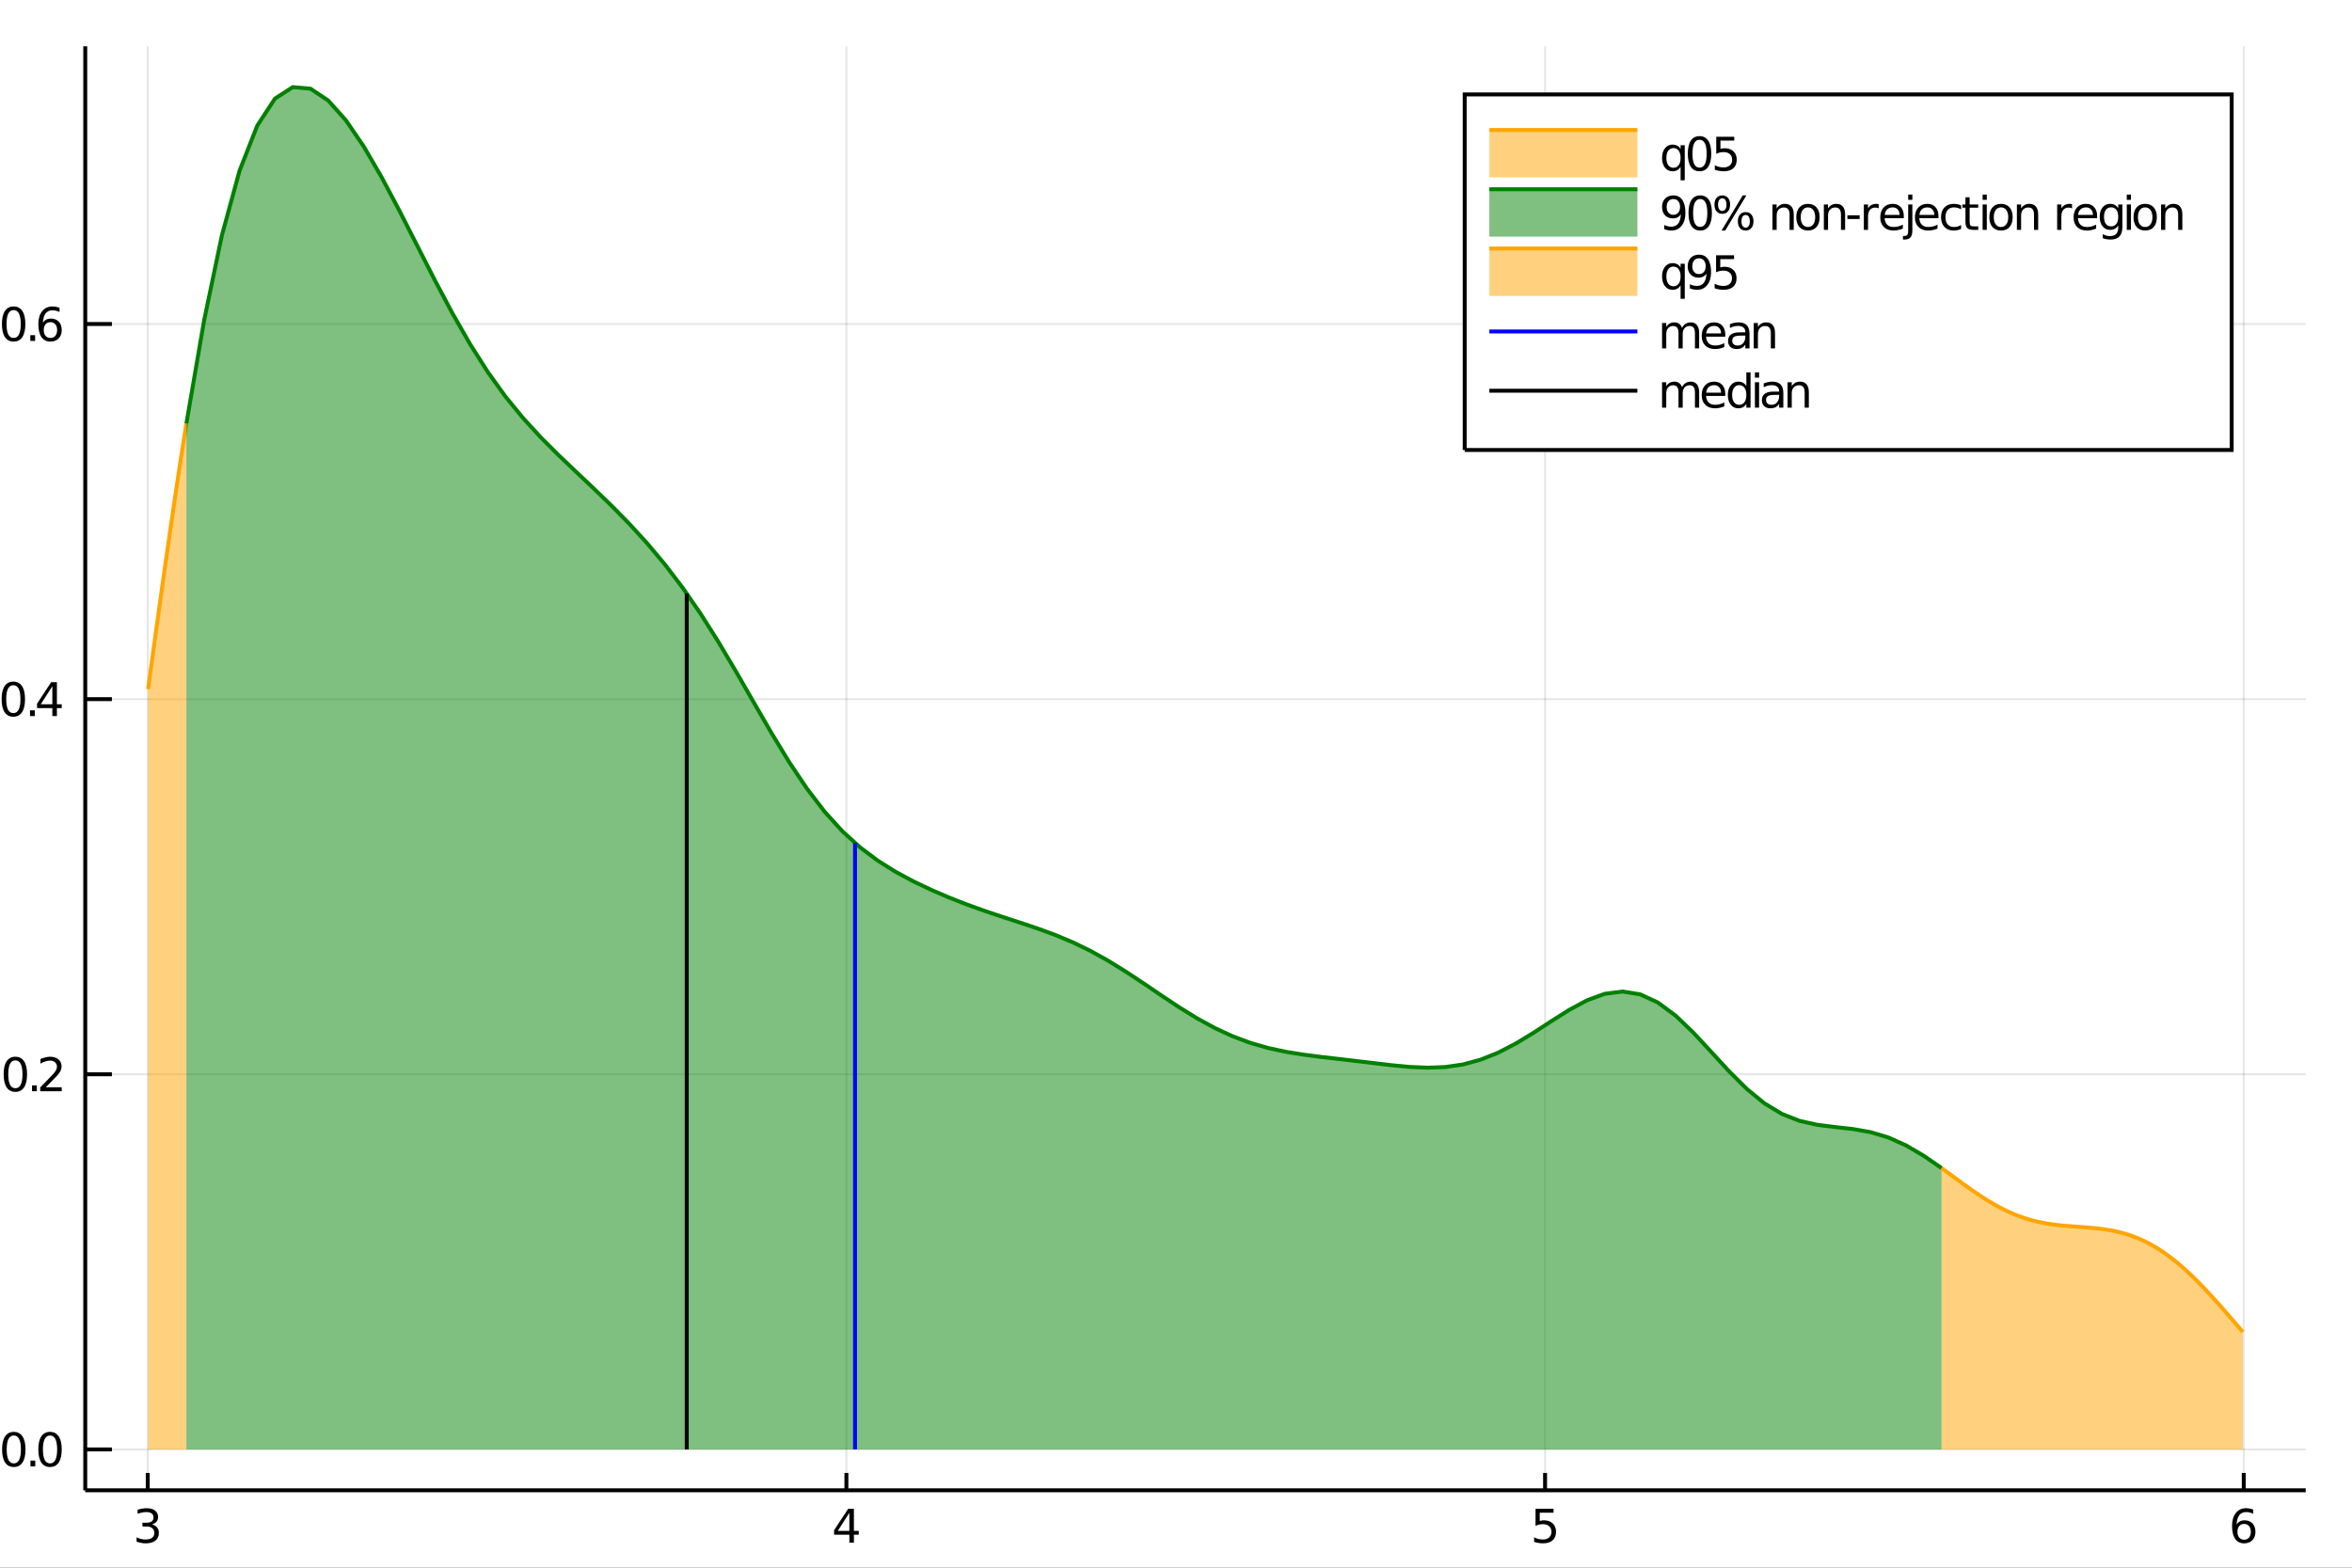 <?xml version="1.0" encoding="utf-8"?>
<svg xmlns="http://www.w3.org/2000/svg" xmlns:xlink="http://www.w3.org/1999/xlink" width="600" height="400" viewBox="0 0 2400 1600">
<rect x="0" y="0" width="2400" height="1600" fill="#333333" stroke="none"/>
<defs>
  <clipPath id="clip700">
    <rect x="0" y="0" width="2400" height="1600"/>
  </clipPath>
</defs>
<path clip-path="url(#clip700)" d="
M0 1600 L2400 1600 L2400 0 L0 0  Z
  " fill="#ffffff" fill-rule="evenodd" fill-opacity="1"/>
<defs>
  <clipPath id="clip701">
    <rect x="480" y="0" width="1681" height="1600"/>
  </clipPath>
</defs>
<path clip-path="url(#clip700)" d="
M86.992 1521.01 L2352.76 1521.01 L2352.76 47.244 L86.992 47.244  Z
  " fill="#ffffff" fill-rule="evenodd" fill-opacity="1"/>
<defs>
  <clipPath id="clip702">
    <rect x="86" y="47" width="2267" height="1475"/>
  </clipPath>
</defs>
<polyline clip-path="url(#clip702)" style="stroke:#000000; stroke-width:2; stroke-opacity:0.1; fill:none" points="
  150.744,1521.01 150.744,47.244 
  "/>
<polyline clip-path="url(#clip702)" style="stroke:#000000; stroke-width:2; stroke-opacity:0.1; fill:none" points="
  863.673,1521.01 863.673,47.244 
  "/>
<polyline clip-path="url(#clip702)" style="stroke:#000000; stroke-width:2; stroke-opacity:0.1; fill:none" points="
  1576.6,1521.01 1576.6,47.244 
  "/>
<polyline clip-path="url(#clip702)" style="stroke:#000000; stroke-width:2; stroke-opacity:0.1; fill:none" points="
  2289.53,1521.01 2289.53,47.244 
  "/>
<polyline clip-path="url(#clip702)" style="stroke:#000000; stroke-width:2; stroke-opacity:0.1; fill:none" points="
  86.992,1479.3 2352.76,1479.3 
  "/>
<polyline clip-path="url(#clip702)" style="stroke:#000000; stroke-width:2; stroke-opacity:0.1; fill:none" points="
  86.992,1096.42 2352.76,1096.42 
  "/>
<polyline clip-path="url(#clip702)" style="stroke:#000000; stroke-width:2; stroke-opacity:0.1; fill:none" points="
  86.992,713.551 2352.76,713.551 
  "/>
<polyline clip-path="url(#clip702)" style="stroke:#000000; stroke-width:2; stroke-opacity:0.1; fill:none" points="
  86.992,330.677 2352.76,330.677 
  "/>
<polyline clip-path="url(#clip700)" style="stroke:#000000; stroke-width:4; stroke-opacity:1; fill:none" points="
  86.992,1521.01 2352.76,1521.01 
  "/>
<polyline clip-path="url(#clip700)" style="stroke:#000000; stroke-width:4; stroke-opacity:1; fill:none" points="
  86.992,1521.01 86.992,47.244 
  "/>
<polyline clip-path="url(#clip700)" style="stroke:#000000; stroke-width:4; stroke-opacity:1; fill:none" points="
  150.744,1521.01 150.744,1503.32 
  "/>
<polyline clip-path="url(#clip700)" style="stroke:#000000; stroke-width:4; stroke-opacity:1; fill:none" points="
  863.673,1521.01 863.673,1503.32 
  "/>
<polyline clip-path="url(#clip700)" style="stroke:#000000; stroke-width:4; stroke-opacity:1; fill:none" points="
  1576.6,1521.01 1576.6,1503.32 
  "/>
<polyline clip-path="url(#clip700)" style="stroke:#000000; stroke-width:4; stroke-opacity:1; fill:none" points="
  2289.53,1521.01 2289.53,1503.32 
  "/>
<polyline clip-path="url(#clip700)" style="stroke:#000000; stroke-width:4; stroke-opacity:1; fill:none" points="
  86.992,1479.3 114.181,1479.3 
  "/>
<polyline clip-path="url(#clip700)" style="stroke:#000000; stroke-width:4; stroke-opacity:1; fill:none" points="
  86.992,1096.42 114.181,1096.42 
  "/>
<polyline clip-path="url(#clip700)" style="stroke:#000000; stroke-width:4; stroke-opacity:1; fill:none" points="
  86.992,713.551 114.181,713.551 
  "/>
<polyline clip-path="url(#clip700)" style="stroke:#000000; stroke-width:4; stroke-opacity:1; fill:none" points="
  86.992,330.677 114.181,330.677 
  "/>
<path clip-path="url(#clip700)" d="M 0 0 M154.992 1555.85 Q158.348 1556.56 160.223 1558.83 Q162.122 1561.1 162.122 1564.43 Q162.122 1569.55 158.603 1572.35 Q155.085 1575.15 148.603 1575.15 Q146.427 1575.15 144.112 1574.71 Q141.821 1574.29 139.367 1573.44 L139.367 1568.92 Q141.312 1570.06 143.626 1570.64 Q145.941 1571.22 148.464 1571.22 Q152.862 1571.22 155.154 1569.48 Q157.469 1567.74 157.469 1564.43 Q157.469 1561.38 155.316 1559.67 Q153.186 1557.93 149.367 1557.93 L145.339 1557.93 L145.339 1554.09 L149.552 1554.09 Q153.001 1554.09 154.83 1552.72 Q156.659 1551.33 156.659 1548.74 Q156.659 1546.08 154.761 1544.67 Q152.886 1543.23 149.367 1543.23 Q147.446 1543.23 145.247 1543.65 Q143.048 1544.06 140.409 1544.94 L140.409 1540.78 Q143.071 1540.04 145.386 1539.67 Q147.724 1539.29 149.784 1539.29 Q155.108 1539.29 158.21 1541.73 Q161.311 1544.13 161.311 1548.25 Q161.311 1551.12 159.668 1553.11 Q158.024 1555.08 154.992 1555.85 Z" fill="#000000" fill-rule="evenodd" fill-opacity="1" /><path clip-path="url(#clip700)" d="M 0 0 M866.682 1543.99 L854.877 1562.44 L866.682 1562.44 L866.682 1543.99 M865.456 1539.92 L871.335 1539.92 L871.335 1562.44 L876.266 1562.44 L876.266 1566.33 L871.335 1566.33 L871.335 1574.48 L866.682 1574.48 L866.682 1566.33 L851.081 1566.33 L851.081 1561.82 L865.456 1539.92 Z" fill="#000000" fill-rule="evenodd" fill-opacity="1" /><path clip-path="url(#clip700)" d="M 0 0 M1566.88 1539.92 L1585.24 1539.92 L1585.24 1543.86 L1571.16 1543.86 L1571.16 1552.33 Q1572.18 1551.98 1573.2 1551.82 Q1574.22 1551.63 1575.24 1551.63 Q1581.02 1551.63 1584.4 1554.8 Q1587.78 1557.98 1587.78 1563.39 Q1587.78 1568.97 1584.31 1572.07 Q1580.84 1575.15 1574.52 1575.15 Q1572.34 1575.15 1570.07 1574.78 Q1567.83 1574.41 1565.42 1573.67 L1565.42 1568.97 Q1567.5 1570.1 1569.73 1570.66 Q1571.95 1571.22 1574.43 1571.22 Q1578.43 1571.22 1580.77 1569.11 Q1583.11 1567 1583.11 1563.39 Q1583.11 1559.78 1580.77 1557.67 Q1578.43 1555.57 1574.43 1555.57 Q1572.55 1555.57 1570.68 1555.98 Q1568.82 1556.4 1566.88 1557.28 L1566.88 1539.92 Z" fill="#000000" fill-rule="evenodd" fill-opacity="1" /><path clip-path="url(#clip700)" d="M 0 0 M2289.94 1555.34 Q2286.79 1555.34 2284.94 1557.49 Q2283.11 1559.64 2283.11 1563.39 Q2283.11 1567.12 2284.94 1569.29 Q2286.79 1571.45 2289.94 1571.45 Q2293.08 1571.45 2294.91 1569.29 Q2296.76 1567.12 2296.76 1563.39 Q2296.76 1559.64 2294.91 1557.49 Q2293.08 1555.34 2289.94 1555.34 M2299.22 1540.68 L2299.22 1544.94 Q2297.46 1544.11 2295.65 1543.67 Q2293.87 1543.23 2292.11 1543.23 Q2287.48 1543.23 2285.03 1546.36 Q2282.6 1549.48 2282.25 1555.8 Q2283.62 1553.79 2285.68 1552.72 Q2287.74 1551.63 2290.21 1551.63 Q2295.42 1551.63 2298.43 1554.8 Q2301.46 1557.95 2301.46 1563.39 Q2301.46 1568.72 2298.32 1571.93 Q2295.17 1575.15 2289.94 1575.15 Q2283.94 1575.15 2280.77 1570.57 Q2277.6 1565.96 2277.6 1557.23 Q2277.6 1549.04 2281.49 1544.18 Q2285.38 1539.29 2291.93 1539.29 Q2293.69 1539.29 2295.47 1539.64 Q2297.27 1539.99 2299.22 1540.68 Z" fill="#000000" fill-rule="evenodd" fill-opacity="1" /><path clip-path="url(#clip700)" d="M 0 0 M14.08 1465.1 Q10.469 1465.1 8.641 1468.66 Q6.835 1472.2 6.835 1479.33 Q6.835 1486.44 8.641 1490 Q10.469 1493.55 14.08 1493.55 Q17.715 1493.55 19.52 1490 Q21.349 1486.44 21.349 1479.33 Q21.349 1472.2 19.52 1468.66 Q17.715 1465.1 14.08 1465.1 M14.08 1461.39 Q19.89 1461.39 22.946 1466 Q26.025 1470.58 26.025 1479.33 Q26.025 1488.06 22.946 1492.67 Q19.89 1497.25 14.08 1497.25 Q8.27 1497.25 5.192 1492.67 Q2.136 1488.06 2.136 1479.33 Q2.136 1470.58 5.192 1466 Q8.27 1461.39 14.08 1461.39 Z" fill="#000000" fill-rule="evenodd" fill-opacity="1" /><path clip-path="url(#clip700)" d="M 0 0 M31.094 1490.7 L35.978 1490.7 L35.978 1496.58 L31.094 1496.58 L31.094 1490.7 Z" fill="#000000" fill-rule="evenodd" fill-opacity="1" /><path clip-path="url(#clip700)" d="M 0 0 M51.048 1465.1 Q47.437 1465.1 45.608 1468.66 Q43.802 1472.2 43.802 1479.33 Q43.802 1486.44 45.608 1490 Q47.437 1493.55 51.048 1493.55 Q54.682 1493.55 56.487 1490 Q58.316 1486.44 58.316 1479.33 Q58.316 1472.2 56.487 1468.66 Q54.682 1465.1 51.048 1465.1 M51.048 1461.39 Q56.858 1461.39 59.913 1466 Q62.992 1470.58 62.992 1479.33 Q62.992 1488.06 59.913 1492.67 Q56.858 1497.25 51.048 1497.25 Q45.238 1497.25 42.159 1492.67 Q39.103 1488.06 39.103 1479.33 Q39.103 1470.58 42.159 1466 Q45.238 1461.39 51.048 1461.39 Z" fill="#000000" fill-rule="evenodd" fill-opacity="1" /><path clip-path="url(#clip700)" d="M 0 0 M15.678 1082.22 Q12.066 1082.22 10.238 1085.79 Q8.432 1089.33 8.432 1096.46 Q8.432 1103.57 10.238 1107.13 Q12.066 1110.67 15.678 1110.67 Q19.312 1110.67 21.117 1107.13 Q22.946 1103.57 22.946 1096.46 Q22.946 1089.33 21.117 1085.79 Q19.312 1082.22 15.678 1082.22 M15.678 1078.52 Q21.488 1078.52 24.543 1083.13 Q27.622 1087.71 27.622 1096.46 Q27.622 1105.19 24.543 1109.79 Q21.488 1114.38 15.678 1114.38 Q9.867 1114.38 6.789 1109.79 Q3.733 1105.19 3.733 1096.46 Q3.733 1087.71 6.789 1083.13 Q9.867 1078.52 15.678 1078.52 Z" fill="#000000" fill-rule="evenodd" fill-opacity="1" /><path clip-path="url(#clip700)" d="M 0 0 M32.691 1107.82 L37.576 1107.82 L37.576 1113.7 L32.691 1113.7 L32.691 1107.82 Z" fill="#000000" fill-rule="evenodd" fill-opacity="1" /><path clip-path="url(#clip700)" d="M 0 0 M46.673 1109.77 L62.992 1109.77 L62.992 1113.7 L41.048 1113.7 L41.048 1109.77 Q43.71 1107.01 48.293 1102.38 Q52.9 1097.73 54.08 1096.39 Q56.325 1093.87 57.205 1092.13 Q58.108 1090.37 58.108 1088.68 Q58.108 1085.93 56.163 1084.19 Q54.242 1082.45 51.14 1082.45 Q48.941 1082.45 46.488 1083.22 Q44.057 1083.98 41.279 1085.53 L41.279 1080.81 Q44.103 1079.68 46.557 1079.1 Q49.011 1078.52 51.048 1078.52 Q56.418 1078.52 59.612 1081.2 Q62.807 1083.89 62.807 1088.38 Q62.807 1090.51 61.997 1092.43 Q61.21 1094.33 59.103 1096.92 Q58.525 1097.59 55.423 1100.81 Q52.321 1104.01 46.673 1109.77 Z" fill="#000000" fill-rule="evenodd" fill-opacity="1" /><path clip-path="url(#clip700)" d="M 0 0 M13.594 699.349 Q9.983 699.349 8.154 702.914 Q6.349 706.456 6.349 713.585 Q6.349 720.692 8.154 724.256 Q9.983 727.798 13.594 727.798 Q17.229 727.798 19.034 724.256 Q20.863 720.692 20.863 713.585 Q20.863 706.456 19.034 702.914 Q17.229 699.349 13.594 699.349 M13.594 695.646 Q19.404 695.646 22.46 700.252 Q25.539 704.835 25.539 713.585 Q25.539 722.312 22.46 726.919 Q19.404 731.502 13.594 731.502 Q7.784 731.502 4.705 726.919 Q1.65 722.312 1.65 713.585 Q1.65 704.835 4.705 700.252 Q7.784 695.646 13.594 695.646 Z" fill="#000000" fill-rule="evenodd" fill-opacity="1" /><path clip-path="url(#clip700)" d="M 0 0 M30.608 724.951 L35.492 724.951 L35.492 730.831 L30.608 730.831 L30.608 724.951 Z" fill="#000000" fill-rule="evenodd" fill-opacity="1" /><path clip-path="url(#clip700)" d="M 0 0 M53.409 700.345 L41.603 718.794 L53.409 718.794 L53.409 700.345 M52.182 696.271 L58.062 696.271 L58.062 718.794 L62.992 718.794 L62.992 722.682 L58.062 722.682 L58.062 730.831 L53.409 730.831 L53.409 722.682 L37.807 722.682 L37.807 718.169 L52.182 696.271 Z" fill="#000000" fill-rule="evenodd" fill-opacity="1" /><path clip-path="url(#clip700)" d="M 0 0 M13.918 316.476 Q10.307 316.476 8.479 320.04 Q6.673 323.582 6.673 330.712 Q6.673 337.818 8.479 341.383 Q10.307 344.925 13.918 344.925 Q17.553 344.925 19.358 341.383 Q21.187 337.818 21.187 330.712 Q21.187 323.582 19.358 320.04 Q17.553 316.476 13.918 316.476 M13.918 312.772 Q19.729 312.772 22.784 317.378 Q25.863 321.962 25.863 330.712 Q25.863 339.439 22.784 344.045 Q19.729 348.628 13.918 348.628 Q8.108 348.628 5.029 344.045 Q1.974 339.439 1.974 330.712 Q1.974 321.962 5.029 317.378 Q8.108 312.772 13.918 312.772 Z" fill="#000000" fill-rule="evenodd" fill-opacity="1" /><path clip-path="url(#clip700)" d="M 0 0 M30.932 342.077 L35.816 342.077 L35.816 347.957 L30.932 347.957 L30.932 342.077 Z" fill="#000000" fill-rule="evenodd" fill-opacity="1" /><path clip-path="url(#clip700)" d="M 0 0 M51.464 328.814 Q48.316 328.814 46.464 330.966 Q44.636 333.119 44.636 336.869 Q44.636 340.596 46.464 342.772 Q48.316 344.925 51.464 344.925 Q54.612 344.925 56.441 342.772 Q58.293 340.596 58.293 336.869 Q58.293 333.119 56.441 330.966 Q54.612 328.814 51.464 328.814 M60.747 314.161 L60.747 318.42 Q58.987 317.587 57.182 317.147 Q55.4 316.707 53.64 316.707 Q49.011 316.707 46.557 319.832 Q44.127 322.957 43.779 329.277 Q45.145 327.263 47.205 326.198 Q49.265 325.11 51.742 325.11 Q56.95 325.11 59.96 328.281 Q62.992 331.429 62.992 336.869 Q62.992 342.193 59.844 345.411 Q56.696 348.628 51.464 348.628 Q45.469 348.628 42.298 344.045 Q39.127 339.439 39.127 330.712 Q39.127 322.517 43.015 317.656 Q46.904 312.772 53.455 312.772 Q55.214 312.772 56.997 313.119 Q58.802 313.466 60.747 314.161 Z" fill="#000000" fill-rule="evenodd" fill-opacity="1" /><path clip-path="url(#clip702)" d="
M151.118 703.321 L151.512 700.428 L151.907 697.536 L152.301 694.645 L152.696 691.756 L153.09 688.867 L153.485 685.98 L153.88 683.093 L154.274 680.209 L154.669 677.325 
  L155.063 674.443 L155.458 671.563 L155.852 668.685 L156.247 665.808 L156.642 662.932 L157.036 660.059 L157.431 657.188 L157.825 654.318 L158.22 651.451 L158.615 648.586 
  L159.009 645.723 L159.404 642.862 L159.798 640.004 L160.193 637.148 L160.587 634.294 L160.982 631.443 L161.377 628.595 L161.771 625.75 L162.166 622.907 L162.56 620.067 
  L162.955 617.23 L163.35 614.396 L163.744 611.565 L164.139 608.737 L164.533 605.912 L164.928 603.091 L165.322 600.273 L165.717 597.458 L166.112 594.647 L166.506 591.84 
  L166.901 589.035 L167.295 586.235 L167.69 583.439 L168.085 580.646 L168.479 577.857 L168.874 575.072 L169.268 572.291 L169.663 569.514 L170.057 566.741 L170.452 563.973 
  L170.847 561.208 L171.241 558.448 L171.636 555.693 L172.03 552.942 L172.425 550.195 L172.82 547.453 L173.214 544.716 L173.609 541.984 L174.003 539.256 L174.398 536.533 
  L174.792 533.815 L175.187 531.102 L175.582 528.394 L175.976 525.692 L176.371 522.994 L176.765 520.302 L177.16 517.615 L177.554 514.933 L177.949 512.257 L178.344 509.586 
  L178.738 506.921 L179.133 504.261 L179.527 501.607 L179.922 498.959 L180.317 496.316 L180.711 493.68 L181.106 491.049 L181.5 488.424 L181.895 485.805 L182.289 483.193 
  L182.684 480.586 L183.079 477.986 L183.473 475.392 L183.868 472.804 L184.262 470.222 L184.657 467.647 L185.052 465.079 L185.446 462.517 L185.841 459.961 L186.235 457.412 
  L186.63 454.87 L187.024 452.334 L187.419 449.806 L187.814 447.284 L188.208 444.769 L188.603 442.261 L188.997 439.76 L189.392 437.266 L189.787 434.779 L190.181 432.299 
  L190.181 1479.3 L189.787 1479.3 L189.392 1479.3 L188.997 1479.3 L188.603 1479.3 L188.208 1479.3 L187.814 1479.3 L187.419 1479.3 L187.024 1479.3 L186.63 1479.3 
  L186.235 1479.3 L185.841 1479.3 L185.446 1479.3 L185.052 1479.3 L184.657 1479.3 L184.262 1479.3 L183.868 1479.3 L183.473 1479.3 L183.079 1479.3 L182.684 1479.3 
  L182.289 1479.3 L181.895 1479.3 L181.5 1479.3 L181.106 1479.3 L180.711 1479.3 L180.317 1479.3 L179.922 1479.3 L179.527 1479.3 L179.133 1479.3 L178.738 1479.3 
  L178.344 1479.3 L177.949 1479.3 L177.554 1479.3 L177.16 1479.3 L176.765 1479.3 L176.371 1479.3 L175.976 1479.3 L175.582 1479.3 L175.187 1479.3 L174.792 1479.3 
  L174.398 1479.3 L174.003 1479.3 L173.609 1479.3 L173.214 1479.3 L172.82 1479.3 L172.425 1479.3 L172.03 1479.3 L171.636 1479.3 L171.241 1479.3 L170.847 1479.3 
  L170.452 1479.3 L170.057 1479.3 L169.663 1479.3 L169.268 1479.3 L168.874 1479.3 L168.479 1479.3 L168.085 1479.3 L167.69 1479.3 L167.295 1479.3 L166.901 1479.3 
  L166.506 1479.3 L166.112 1479.3 L165.717 1479.3 L165.322 1479.3 L164.928 1479.3 L164.533 1479.3 L164.139 1479.3 L163.744 1479.3 L163.35 1479.3 L162.955 1479.3 
  L162.56 1479.3 L162.166 1479.3 L161.771 1479.3 L161.377 1479.3 L160.982 1479.3 L160.587 1479.3 L160.193 1479.3 L159.798 1479.3 L159.404 1479.3 L159.009 1479.3 
  L158.615 1479.3 L158.22 1479.3 L157.825 1479.3 L157.431 1479.3 L157.036 1479.3 L156.642 1479.3 L156.247 1479.3 L155.852 1479.3 L155.458 1479.3 L155.063 1479.3 
  L154.669 1479.3 L154.274 1479.3 L153.88 1479.3 L153.485 1479.3 L153.09 1479.3 L152.696 1479.3 L152.301 1479.3 L151.907 1479.3 L151.512 1479.3 L151.118 1479.3 
   Z
  " fill="#ffa500" fill-rule="evenodd" fill-opacity="0.5"/>
<polyline clip-path="url(#clip702)" style="stroke:#ffa500; stroke-width:4; stroke-opacity:1; fill:none" points="
  151.118,703.321 151.512,700.428 151.907,697.536 152.301,694.645 152.696,691.756 153.09,688.867 153.485,685.98 153.88,683.093 154.274,680.209 154.669,677.325 
  155.063,674.443 155.458,671.563 155.852,668.685 156.247,665.808 156.642,662.932 157.036,660.059 157.431,657.188 157.825,654.318 158.22,651.451 158.615,648.586 
  159.009,645.723 159.404,642.862 159.798,640.004 160.193,637.148 160.587,634.294 160.982,631.443 161.377,628.595 161.771,625.75 162.166,622.907 162.56,620.067 
  162.955,617.23 163.35,614.396 163.744,611.565 164.139,608.737 164.533,605.912 164.928,603.091 165.322,600.273 165.717,597.458 166.112,594.647 166.506,591.84 
  166.901,589.035 167.295,586.235 167.69,583.439 168.085,580.646 168.479,577.857 168.874,575.072 169.268,572.291 169.663,569.514 170.057,566.741 170.452,563.973 
  170.847,561.208 171.241,558.448 171.636,555.693 172.03,552.942 172.425,550.195 172.82,547.453 173.214,544.716 173.609,541.984 174.003,539.256 174.398,536.533 
  174.792,533.815 175.187,531.102 175.582,528.394 175.976,525.692 176.371,522.994 176.765,520.302 177.16,517.615 177.554,514.933 177.949,512.257 178.344,509.586 
  178.738,506.921 179.133,504.261 179.527,501.607 179.922,498.959 180.317,496.316 180.711,493.68 181.106,491.049 181.5,488.424 181.895,485.805 182.289,483.193 
  182.684,480.586 183.079,477.986 183.473,475.392 183.868,472.804 184.262,470.222 184.657,467.647 185.052,465.079 185.446,462.517 185.841,459.961 186.235,457.412 
  186.63,454.87 187.024,452.334 187.419,449.806 187.814,447.284 188.208,444.769 188.603,442.261 188.997,439.76 189.392,437.266 189.787,434.779 190.181,432.299 
  
  "/>
<path clip-path="url(#clip702)" d="
M190.181 432.299 L208.273 327.028 L226.364 240.439 L244.456 174.217 L262.547 128.147 L280.639 100.566 L298.73 88.954 L316.822 90.516 L334.914 102.589 L353.005 122.858 
  L371.097 149.373 L389.188 180.441 L407.28 214.495 L425.371 250.004 L443.463 285.477 L461.555 319.558 L479.646 351.167 L497.738 379.637 L515.829 404.788 L533.921 426.898 
  L552.012 446.589 L570.104 464.651 L588.195 481.884 L606.287 498.981 L624.379 516.508 L642.47 534.939 L660.562 554.721 L678.653 576.3 L696.745 600.078 L714.836 626.295 
  L732.928 654.888 L751.019 685.376 L769.111 716.853 L787.203 748.1 L805.294 777.808 L823.386 804.84 L841.477 828.445 L859.569 848.371 L877.66 864.84 L895.752 878.401 
  L913.843 889.736 L931.935 899.479 L950.027 908.102 L968.118 915.889 L986.21 922.987 L1004.3 929.504 L1022.39 935.588 L1040.48 941.489 L1058.58 947.556 L1076.67 954.191 
  L1094.76 961.768 L1112.85 970.549 L1130.94 980.609 L1149.03 991.806 L1167.13 1003.79 L1185.22 1016.06 L1203.31 1028.05 L1221.4 1039.23 L1239.49 1049.15 L1257.58 1057.55 
  L1275.67 1064.31 L1293.77 1069.53 L1311.86 1073.44 L1329.95 1076.36 L1348.04 1078.7 L1366.13 1080.79 L1384.22 1082.9 L1402.32 1085.08 L1420.41 1087.2 L1438.5 1088.91 
  L1456.59 1089.7 L1474.68 1089.03 L1492.77 1086.41 L1510.86 1081.52 L1528.96 1074.26 L1547.05 1064.86 L1565.14 1053.85 L1583.23 1042.07 L1601.32 1030.65 L1619.41 1020.93 
  L1637.51 1014.28 L1655.6 1011.96 L1673.69 1014.84 L1691.78 1023.21 L1709.87 1036.63 L1727.96 1053.95 L1746.06 1073.46 L1764.15 1093.16 L1782.24 1111.17 L1800.33 1126.02 
  L1818.42 1136.96 L1836.51 1144.03 L1854.6 1148.03 L1872.7 1150.28 L1890.79 1152.3 L1908.88 1155.51 L1926.97 1160.95 L1945.06 1169.06 L1963.15 1179.71 L1981.25 1192.18 
  L1981.25 1479.3 L1963.15 1479.3 L1945.06 1479.3 L1926.97 1479.3 L1908.88 1479.3 L1890.79 1479.3 L1872.7 1479.3 L1854.6 1479.3 L1836.51 1479.3 L1818.42 1479.3 
  L1800.33 1479.3 L1782.24 1479.3 L1764.15 1479.3 L1746.06 1479.3 L1727.96 1479.3 L1709.87 1479.3 L1691.78 1479.3 L1673.69 1479.3 L1655.6 1479.3 L1637.51 1479.3 
  L1619.41 1479.3 L1601.32 1479.3 L1583.23 1479.3 L1565.14 1479.3 L1547.05 1479.3 L1528.96 1479.3 L1510.86 1479.3 L1492.77 1479.3 L1474.68 1479.3 L1456.59 1479.3 
  L1438.5 1479.3 L1420.41 1479.3 L1402.32 1479.3 L1384.22 1479.3 L1366.13 1479.3 L1348.04 1479.3 L1329.95 1479.3 L1311.86 1479.3 L1293.77 1479.3 L1275.67 1479.3 
  L1257.58 1479.3 L1239.49 1479.3 L1221.4 1479.3 L1203.31 1479.3 L1185.22 1479.3 L1167.13 1479.3 L1149.03 1479.3 L1130.94 1479.3 L1112.85 1479.3 L1094.76 1479.3 
  L1076.67 1479.3 L1058.58 1479.3 L1040.48 1479.3 L1022.39 1479.3 L1004.3 1479.3 L986.21 1479.3 L968.118 1479.3 L950.027 1479.3 L931.935 1479.3 L913.843 1479.3 
  L895.752 1479.3 L877.66 1479.3 L859.569 1479.3 L841.477 1479.3 L823.386 1479.3 L805.294 1479.3 L787.203 1479.3 L769.111 1479.3 L751.019 1479.3 L732.928 1479.3 
  L714.836 1479.3 L696.745 1479.3 L678.653 1479.3 L660.562 1479.3 L642.47 1479.3 L624.379 1479.3 L606.287 1479.3 L588.195 1479.3 L570.104 1479.3 L552.012 1479.3 
  L533.921 1479.3 L515.829 1479.3 L497.738 1479.3 L479.646 1479.3 L461.555 1479.3 L443.463 1479.3 L425.371 1479.3 L407.28 1479.3 L389.188 1479.3 L371.097 1479.3 
  L353.005 1479.3 L334.914 1479.3 L316.822 1479.3 L298.73 1479.3 L280.639 1479.3 L262.547 1479.3 L244.456 1479.3 L226.364 1479.3 L208.273 1479.3 L190.181 1479.3 
   Z
  " fill="#008000" fill-rule="evenodd" fill-opacity="0.5"/>
<polyline clip-path="url(#clip702)" style="stroke:#008000; stroke-width:4; stroke-opacity:1; fill:none" points="
  190.181,432.299 208.273,327.028 226.364,240.439 244.456,174.217 262.547,128.147 280.639,100.566 298.73,88.954 316.822,90.516 334.914,102.589 353.005,122.858 
  371.097,149.373 389.188,180.441 407.28,214.495 425.371,250.004 443.463,285.477 461.555,319.558 479.646,351.167 497.738,379.637 515.829,404.788 533.921,426.898 
  552.012,446.589 570.104,464.651 588.195,481.884 606.287,498.981 624.379,516.508 642.47,534.939 660.562,554.721 678.653,576.3 696.745,600.078 714.836,626.295 
  732.928,654.888 751.019,685.376 769.111,716.853 787.203,748.1 805.294,777.808 823.386,804.84 841.477,828.445 859.569,848.371 877.66,864.84 895.752,878.401 
  913.843,889.736 931.935,899.479 950.027,908.102 968.118,915.889 986.21,922.987 1004.3,929.504 1022.39,935.588 1040.48,941.489 1058.58,947.556 1076.67,954.191 
  1094.76,961.768 1112.85,970.549 1130.94,980.609 1149.03,991.806 1167.13,1003.79 1185.22,1016.06 1203.31,1028.05 1221.4,1039.23 1239.49,1049.15 1257.58,1057.55 
  1275.67,1064.31 1293.77,1069.53 1311.86,1073.44 1329.95,1076.36 1348.04,1078.7 1366.13,1080.79 1384.22,1082.9 1402.32,1085.08 1420.41,1087.2 1438.5,1088.91 
  1456.59,1089.7 1474.68,1089.03 1492.77,1086.41 1510.86,1081.52 1528.96,1074.26 1547.05,1064.86 1565.14,1053.85 1583.23,1042.07 1601.32,1030.65 1619.41,1020.93 
  1637.51,1014.28 1655.6,1011.96 1673.69,1014.84 1691.78,1023.21 1709.87,1036.63 1727.96,1053.95 1746.06,1073.46 1764.15,1093.16 1782.24,1111.17 1800.33,1126.02 
  1818.42,1136.96 1836.51,1144.03 1854.6,1148.03 1872.7,1150.28 1890.79,1152.3 1908.88,1155.51 1926.97,1160.95 1945.06,1169.06 1963.15,1179.71 1981.25,1192.18 
  
  "/>
<path clip-path="url(#clip702)" d="
M1981.25 1192.18 L1984.35 1194.43 L1987.46 1196.7 L1990.56 1198.98 L1993.67 1201.26 L1996.77 1203.55 L1999.87 1205.82 L2002.98 1208.08 L2006.08 1210.32 L2009.19 1212.54 
  L2012.29 1214.72 L2015.4 1216.87 L2018.5 1218.97 L2021.61 1221.03 L2024.71 1223.04 L2027.82 1224.99 L2030.92 1226.88 L2034.03 1228.7 L2037.13 1230.46 L2040.24 1232.15 
  L2043.34 1233.77 L2046.45 1235.31 L2049.55 1236.78 L2052.66 1238.17 L2055.76 1239.48 L2058.87 1240.71 L2061.97 1241.86 L2065.08 1242.94 L2068.18 1243.94 L2071.29 1244.86 
  L2074.39 1245.72 L2077.5 1246.5 L2080.6 1247.21 L2083.71 1247.86 L2086.81 1248.44 L2089.92 1248.97 L2093.02 1249.44 L2096.13 1249.87 L2099.23 1250.25 L2102.34 1250.59 
  L2105.44 1250.9 L2108.55 1251.18 L2111.65 1251.44 L2114.76 1251.67 L2117.86 1251.9 L2120.97 1252.12 L2124.07 1252.35 L2127.18 1252.58 L2130.28 1252.82 L2133.39 1253.09 
  L2136.49 1253.37 L2139.6 1253.69 L2142.7 1254.05 L2145.81 1254.45 L2148.91 1254.9 L2152.01 1255.4 L2155.12 1255.96 L2158.22 1256.59 L2161.33 1257.29 L2164.43 1258.05 
  L2167.54 1258.9 L2170.64 1259.83 L2173.75 1260.84 L2176.85 1261.95 L2179.96 1263.14 L2183.06 1264.43 L2186.17 1265.81 L2189.27 1267.3 L2192.38 1268.88 L2195.48 1270.56 
  L2198.59 1272.35 L2201.69 1274.23 L2204.8 1276.22 L2207.9 1278.31 L2211.01 1280.5 L2214.11 1282.79 L2217.22 1285.17 L2220.32 1287.66 L2223.43 1290.24 L2226.53 1292.9 
  L2229.64 1295.66 L2232.74 1298.5 L2235.85 1301.43 L2238.95 1304.43 L2242.06 1307.51 L2245.16 1310.66 L2248.27 1313.88 L2251.37 1317.15 L2254.48 1320.49 L2257.58 1323.87 
  L2260.69 1327.31 L2263.79 1330.78 L2266.9 1334.29 L2270 1337.84 L2273.11 1341.41 L2276.21 1345 L2279.32 1348.6 L2282.42 1352.22 L2285.53 1355.84 L2288.63 1359.46 
  L2288.63 1479.3 L2285.53 1479.3 L2282.42 1479.3 L2279.32 1479.3 L2276.21 1479.3 L2273.11 1479.3 L2270 1479.3 L2266.9 1479.3 L2263.79 1479.3 L2260.69 1479.3 
  L2257.58 1479.3 L2254.48 1479.3 L2251.37 1479.3 L2248.27 1479.3 L2245.16 1479.3 L2242.06 1479.3 L2238.95 1479.3 L2235.85 1479.3 L2232.74 1479.3 L2229.64 1479.3 
  L2226.53 1479.3 L2223.43 1479.3 L2220.32 1479.3 L2217.22 1479.3 L2214.11 1479.3 L2211.01 1479.3 L2207.9 1479.3 L2204.8 1479.3 L2201.69 1479.3 L2198.59 1479.3 
  L2195.48 1479.3 L2192.38 1479.3 L2189.27 1479.3 L2186.17 1479.3 L2183.06 1479.3 L2179.96 1479.3 L2176.85 1479.3 L2173.75 1479.3 L2170.64 1479.3 L2167.54 1479.3 
  L2164.43 1479.3 L2161.33 1479.3 L2158.22 1479.3 L2155.12 1479.3 L2152.01 1479.3 L2148.91 1479.3 L2145.81 1479.3 L2142.7 1479.3 L2139.6 1479.3 L2136.49 1479.3 
  L2133.39 1479.3 L2130.28 1479.3 L2127.18 1479.3 L2124.07 1479.3 L2120.97 1479.3 L2117.86 1479.3 L2114.76 1479.3 L2111.65 1479.3 L2108.55 1479.3 L2105.44 1479.3 
  L2102.34 1479.3 L2099.23 1479.3 L2096.13 1479.3 L2093.02 1479.3 L2089.92 1479.3 L2086.81 1479.3 L2083.71 1479.3 L2080.6 1479.3 L2077.5 1479.3 L2074.39 1479.3 
  L2071.29 1479.3 L2068.18 1479.3 L2065.08 1479.3 L2061.97 1479.3 L2058.87 1479.3 L2055.76 1479.3 L2052.66 1479.3 L2049.55 1479.3 L2046.45 1479.3 L2043.34 1479.3 
  L2040.24 1479.3 L2037.13 1479.3 L2034.03 1479.3 L2030.92 1479.3 L2027.82 1479.3 L2024.71 1479.3 L2021.61 1479.3 L2018.5 1479.3 L2015.4 1479.3 L2012.29 1479.3 
  L2009.19 1479.3 L2006.08 1479.3 L2002.98 1479.3 L1999.87 1479.3 L1996.77 1479.3 L1993.67 1479.3 L1990.56 1479.3 L1987.46 1479.3 L1984.35 1479.3 L1981.25 1479.3 
   Z
  " fill="#ffa500" fill-rule="evenodd" fill-opacity="0.5"/>
<polyline clip-path="url(#clip702)" style="stroke:#ffa500; stroke-width:4; stroke-opacity:1; fill:none" points="
  1981.25,1192.18 1984.35,1194.43 1987.46,1196.7 1990.56,1198.98 1993.67,1201.26 1996.77,1203.55 1999.87,1205.82 2002.98,1208.08 2006.08,1210.32 2009.19,1212.54 
  2012.29,1214.72 2015.4,1216.87 2018.5,1218.97 2021.61,1221.03 2024.71,1223.04 2027.82,1224.99 2030.92,1226.88 2034.03,1228.7 2037.13,1230.46 2040.24,1232.15 
  2043.34,1233.77 2046.45,1235.31 2049.55,1236.78 2052.66,1238.17 2055.76,1239.48 2058.87,1240.71 2061.97,1241.86 2065.08,1242.94 2068.18,1243.94 2071.29,1244.86 
  2074.39,1245.72 2077.5,1246.5 2080.6,1247.21 2083.71,1247.86 2086.81,1248.44 2089.92,1248.97 2093.02,1249.44 2096.13,1249.87 2099.23,1250.25 2102.34,1250.59 
  2105.44,1250.9 2108.55,1251.18 2111.65,1251.44 2114.76,1251.67 2117.86,1251.9 2120.97,1252.12 2124.07,1252.35 2127.18,1252.58 2130.28,1252.82 2133.39,1253.09 
  2136.49,1253.37 2139.6,1253.69 2142.7,1254.05 2145.81,1254.45 2148.91,1254.9 2152.01,1255.4 2155.12,1255.96 2158.22,1256.59 2161.33,1257.29 2164.43,1258.05 
  2167.54,1258.9 2170.64,1259.83 2173.75,1260.84 2176.85,1261.95 2179.96,1263.14 2183.06,1264.43 2186.17,1265.81 2189.27,1267.3 2192.38,1268.88 2195.48,1270.56 
  2198.59,1272.35 2201.69,1274.23 2204.8,1276.22 2207.9,1278.31 2211.01,1280.5 2214.11,1282.79 2217.22,1285.17 2220.32,1287.66 2223.43,1290.24 2226.53,1292.9 
  2229.64,1295.66 2232.74,1298.5 2235.85,1301.43 2238.95,1304.43 2242.06,1307.51 2245.16,1310.66 2248.27,1313.88 2251.37,1317.15 2254.48,1320.49 2257.58,1323.87 
  2260.69,1327.31 2263.79,1330.78 2266.9,1334.29 2270,1337.84 2273.11,1341.41 2276.21,1345 2279.32,1348.6 2282.42,1352.22 2285.53,1355.84 2288.63,1359.46 
  
  "/>
<polyline clip-path="url(#clip702)" style="stroke:#0000ff; stroke-width:4; stroke-opacity:1; fill:none" points="
  872.469,1479.3 872.469,860.441 
  "/>
<polyline clip-path="url(#clip702)" style="stroke:#000000; stroke-width:4; stroke-opacity:1; fill:none" points="
  700.753,1479.3 700.753,605.672 
  "/>
<path clip-path="url(#clip700)" d="
M1494.58 459.25 L2277.23 459.25 L2277.23 96.37 L1494.58 96.37  Z
  " fill="#ffffff" fill-rule="evenodd" fill-opacity="1"/>
<polyline clip-path="url(#clip700)" style="stroke:#000000; stroke-width:4; stroke-opacity:1; fill:none" points="
  1494.58,459.25 2277.23,459.25 2277.23,96.37 1494.58,96.37 1494.58,459.25 
  "/>
<path clip-path="url(#clip700)" d="
M1519.75 181.042 L1670.81 181.042 L1670.81 132.658 L1519.75 132.658 L1519.75 181.042  Z
  " fill="#ffa500" fill-rule="evenodd" fill-opacity="0.5"/>
<polyline clip-path="url(#clip700)" style="stroke:#ffa500; stroke-width:4; stroke-opacity:1; fill:none" points="
  1519.75,132.658 1670.81,132.658 
  "/>
<path clip-path="url(#clip700)" d="M 0 0 M1700.38 161.19 Q1700.38 165.889 1702.3 168.574 Q1704.24 171.236 1707.62 171.236 Q1711 171.236 1712.95 168.574 Q1714.89 165.889 1714.89 161.19 Q1714.89 156.491 1712.95 153.829 Q1711 151.144 1707.62 151.144 Q1704.24 151.144 1702.3 153.829 Q1700.38 156.491 1700.38 161.19 M1714.89 170.241 Q1713.55 172.555 1711.49 173.69 Q1709.45 174.801 1706.58 174.801 Q1701.88 174.801 1698.92 171.051 Q1695.98 167.301 1695.98 161.19 Q1695.98 155.079 1698.92 151.329 Q1701.88 147.579 1706.58 147.579 Q1709.45 147.579 1711.49 148.713 Q1713.55 149.824 1714.89 152.139 L1714.89 148.204 L1719.15 148.204 L1719.15 183.991 L1714.89 183.991 L1714.89 170.241 Z" fill="#000000" fill-rule="evenodd" fill-opacity="1" /><path clip-path="url(#clip700)" d="M 0 0 M1734.22 142.648 Q1730.61 142.648 1728.78 146.213 Q1726.98 149.755 1726.98 156.884 Q1726.98 163.991 1728.78 167.556 Q1730.61 171.097 1734.22 171.097 Q1737.85 171.097 1739.66 167.556 Q1741.49 163.991 1741.49 156.884 Q1741.49 149.755 1739.66 146.213 Q1737.85 142.648 1734.22 142.648 M1734.22 138.945 Q1740.03 138.945 1743.09 143.551 Q1746.17 148.134 1746.17 156.884 Q1746.17 165.611 1743.09 170.218 Q1740.03 174.801 1734.22 174.801 Q1728.41 174.801 1725.33 170.218 Q1722.28 165.611 1722.28 156.884 Q1722.28 148.134 1725.33 143.551 Q1728.41 138.945 1734.22 138.945 Z" fill="#000000" fill-rule="evenodd" fill-opacity="1" /><path clip-path="url(#clip700)" d="M 0 0 M1751.28 139.57 L1769.64 139.57 L1769.64 143.505 L1755.56 143.505 L1755.56 151.977 Q1756.58 151.63 1757.6 151.468 Q1758.62 151.282 1759.64 151.282 Q1765.42 151.282 1768.8 154.454 Q1772.18 157.625 1772.18 163.042 Q1772.18 168.62 1768.71 171.722 Q1765.24 174.801 1758.92 174.801 Q1756.74 174.801 1754.48 174.43 Q1752.23 174.06 1749.82 173.319 L1749.82 168.62 Q1751.91 169.755 1754.13 170.31 Q1756.35 170.866 1758.83 170.866 Q1762.83 170.866 1765.17 168.759 Q1767.51 166.653 1767.51 163.042 Q1767.51 159.431 1765.17 157.324 Q1762.83 155.218 1758.83 155.218 Q1756.95 155.218 1755.08 155.634 Q1753.23 156.051 1751.28 156.931 L1751.28 139.57 Z" fill="#000000" fill-rule="evenodd" fill-opacity="1" /><path clip-path="url(#clip700)" d="
M1519.75 241.522 L1670.81 241.522 L1670.81 193.138 L1519.75 193.138 L1519.75 241.522  Z
  " fill="#008000" fill-rule="evenodd" fill-opacity="0.5"/>
<polyline clip-path="url(#clip700)" style="stroke:#008000; stroke-width:4; stroke-opacity:1; fill:none" points="
  1519.75,193.138 1670.81,193.138 
  "/>
<path clip-path="url(#clip700)" d="M 0 0 M1698.2 233.892 L1698.2 229.633 Q1699.96 230.466 1701.77 230.906 Q1703.57 231.346 1705.31 231.346 Q1709.94 231.346 1712.37 228.244 Q1714.82 225.119 1715.17 218.776 Q1713.83 220.767 1711.77 221.832 Q1709.71 222.897 1707.21 222.897 Q1702.02 222.897 1698.99 219.772 Q1695.98 216.624 1695.98 211.184 Q1695.98 205.86 1699.13 202.642 Q1702.28 199.425 1707.51 199.425 Q1713.5 199.425 1716.65 204.031 Q1719.82 208.614 1719.82 217.364 Q1719.82 225.536 1715.93 230.42 Q1712.07 235.281 1705.52 235.281 Q1703.76 235.281 1701.95 234.934 Q1700.15 234.586 1698.2 233.892 M1707.51 219.239 Q1710.66 219.239 1712.48 217.086 Q1714.34 214.934 1714.34 211.184 Q1714.34 207.457 1712.48 205.304 Q1710.66 203.128 1707.51 203.128 Q1704.36 203.128 1702.51 205.304 Q1700.68 207.457 1700.68 211.184 Q1700.68 214.934 1702.51 217.086 Q1704.36 219.239 1707.51 219.239 Z" fill="#000000" fill-rule="evenodd" fill-opacity="1" /><path clip-path="url(#clip700)" d="M 0 0 M1734.89 203.128 Q1731.28 203.128 1729.45 206.693 Q1727.65 210.235 1727.65 217.364 Q1727.65 224.471 1729.45 228.036 Q1731.28 231.577 1734.89 231.577 Q1738.53 231.577 1740.33 228.036 Q1742.16 224.471 1742.16 217.364 Q1742.16 210.235 1740.33 206.693 Q1738.53 203.128 1734.89 203.128 M1734.89 199.425 Q1740.7 199.425 1743.76 204.031 Q1746.84 208.614 1746.84 217.364 Q1746.84 226.091 1743.76 230.698 Q1740.7 235.281 1734.89 235.281 Q1729.08 235.281 1726 230.698 Q1722.95 226.091 1722.95 217.364 Q1722.95 208.614 1726 204.031 Q1729.08 199.425 1734.89 199.425 Z" fill="#000000" fill-rule="evenodd" fill-opacity="1" /><path clip-path="url(#clip700)" d="M 0 0 M1781.3 219.401 Q1779.29 219.401 1778.13 221.114 Q1777 222.827 1777 225.883 Q1777 228.892 1778.13 230.628 Q1779.29 232.341 1781.3 232.341 Q1783.27 232.341 1784.41 230.628 Q1785.56 228.892 1785.56 225.883 Q1785.56 222.85 1784.41 221.137 Q1783.27 219.401 1781.3 219.401 M1781.3 216.462 Q1784.96 216.462 1787.11 219.008 Q1789.27 221.554 1789.27 225.883 Q1789.27 230.211 1787.09 232.758 Q1784.94 235.281 1781.3 235.281 Q1777.6 235.281 1775.45 232.758 Q1773.29 230.211 1773.29 225.883 Q1773.29 221.531 1775.45 219.008 Q1777.62 216.462 1781.3 216.462 M1757.42 202.364 Q1755.42 202.364 1754.27 204.1 Q1753.13 205.813 1753.13 208.823 Q1753.13 211.878 1754.27 213.591 Q1755.4 215.304 1757.42 215.304 Q1759.43 215.304 1760.56 213.591 Q1761.72 211.878 1761.72 208.823 Q1761.72 205.837 1760.56 204.1 Q1759.41 202.364 1757.42 202.364 M1778.32 199.425 L1782.02 199.425 L1760.4 235.281 L1756.7 235.281 L1778.32 199.425 M1757.42 199.425 Q1761.07 199.425 1763.25 201.971 Q1765.42 204.494 1765.42 208.823 Q1765.42 213.198 1763.25 215.721 Q1761.1 218.244 1757.42 218.244 Q1753.73 218.244 1751.58 215.721 Q1749.45 213.174 1749.45 208.823 Q1749.45 204.517 1751.6 201.971 Q1753.76 199.425 1757.42 199.425 Z" fill="#000000" fill-rule="evenodd" fill-opacity="1" /><path clip-path="url(#clip700)" d="M 0 0 M1830.35 218.961 L1830.35 234.61 L1826.1 234.61 L1826.1 219.1 Q1826.1 215.42 1824.66 213.591 Q1823.22 211.762 1820.35 211.762 Q1816.91 211.762 1814.91 213.962 Q1812.92 216.161 1812.92 219.957 L1812.92 234.61 L1808.64 234.61 L1808.64 208.684 L1812.92 208.684 L1812.92 212.712 Q1814.45 210.374 1816.51 209.216 Q1818.6 208.059 1821.3 208.059 Q1825.77 208.059 1828.06 210.837 Q1830.35 213.591 1830.35 218.961 Z" fill="#000000" fill-rule="evenodd" fill-opacity="1" /><path clip-path="url(#clip700)" d="M 0 0 M1844.87 211.67 Q1841.44 211.67 1839.45 214.355 Q1837.46 217.017 1837.46 221.67 Q1837.46 226.323 1839.43 229.008 Q1841.42 231.67 1844.87 231.67 Q1848.27 231.67 1850.26 228.985 Q1852.25 226.299 1852.25 221.67 Q1852.25 217.063 1850.26 214.378 Q1848.27 211.67 1844.87 211.67 M1844.87 208.059 Q1850.42 208.059 1853.6 211.67 Q1856.77 215.281 1856.77 221.67 Q1856.77 228.036 1853.6 231.67 Q1850.42 235.281 1844.87 235.281 Q1839.29 235.281 1836.12 231.67 Q1832.97 228.036 1832.97 221.67 Q1832.97 215.281 1836.12 211.67 Q1839.29 208.059 1844.87 208.059 Z" fill="#000000" fill-rule="evenodd" fill-opacity="1" /><path clip-path="url(#clip700)" d="M 0 0 M1882.78 218.961 L1882.78 234.61 L1878.53 234.61 L1878.53 219.1 Q1878.53 215.42 1877.09 213.591 Q1875.66 211.762 1872.78 211.762 Q1869.34 211.762 1867.35 213.962 Q1865.35 216.161 1865.35 219.957 L1865.35 234.61 L1861.07 234.61 L1861.07 208.684 L1865.35 208.684 L1865.35 212.712 Q1866.88 210.374 1868.94 209.216 Q1871.03 208.059 1873.73 208.059 Q1878.2 208.059 1880.49 210.837 Q1882.78 213.591 1882.78 218.961 Z" fill="#000000" fill-rule="evenodd" fill-opacity="1" /><path clip-path="url(#clip700)" d="M 0 0 M1885.1 219.725 L1897.58 219.725 L1897.58 223.522 L1885.1 223.522 L1885.1 219.725 Z" fill="#000000" fill-rule="evenodd" fill-opacity="1" /><path clip-path="url(#clip700)" d="M 0 0 M1917.07 212.665 Q1916.35 212.249 1915.49 212.063 Q1914.66 211.855 1913.64 211.855 Q1910.03 211.855 1908.09 214.216 Q1906.16 216.554 1906.16 220.952 L1906.16 234.61 L1901.88 234.61 L1901.88 208.684 L1906.16 208.684 L1906.16 212.712 Q1907.51 210.35 1909.66 209.216 Q1911.81 208.059 1914.89 208.059 Q1915.33 208.059 1915.86 208.128 Q1916.4 208.175 1917.04 208.29 L1917.07 212.665 Z" fill="#000000" fill-rule="evenodd" fill-opacity="1" /><path clip-path="url(#clip700)" d="M 0 0 M1942.67 220.582 L1942.67 222.665 L1923.09 222.665 Q1923.36 227.063 1925.72 229.378 Q1928.11 231.67 1932.34 231.67 Q1934.8 231.67 1937.09 231.068 Q1939.4 230.466 1941.67 229.262 L1941.67 233.29 Q1939.38 234.262 1936.97 234.772 Q1934.57 235.281 1932.09 235.281 Q1925.89 235.281 1922.25 231.67 Q1918.64 228.059 1918.64 221.901 Q1918.64 215.536 1922.07 211.809 Q1925.52 208.059 1931.35 208.059 Q1936.58 208.059 1939.61 211.438 Q1942.67 214.795 1942.67 220.582 M1938.41 219.332 Q1938.36 215.837 1936.44 213.753 Q1934.54 211.67 1931.4 211.67 Q1927.83 211.67 1925.68 213.684 Q1923.55 215.698 1923.22 219.355 L1938.41 219.332 Z" fill="#000000" fill-rule="evenodd" fill-opacity="1" /><path clip-path="url(#clip700)" d="M 0 0 M1947.14 208.684 L1951.4 208.684 L1951.4 235.073 Q1951.4 240.026 1949.5 242.248 Q1947.62 244.471 1943.43 244.471 L1941.81 244.471 L1941.81 240.86 L1942.95 240.86 Q1945.38 240.86 1946.26 239.725 Q1947.14 238.614 1947.14 235.073 L1947.14 208.684 M1947.14 198.591 L1951.4 198.591 L1951.4 203.985 L1947.14 203.985 L1947.14 198.591 Z" fill="#000000" fill-rule="evenodd" fill-opacity="1" /><path clip-path="url(#clip700)" d="M 0 0 M1978.04 220.582 L1978.04 222.665 L1958.46 222.665 Q1958.73 227.063 1961.09 229.378 Q1963.48 231.67 1967.71 231.67 Q1970.17 231.67 1972.46 231.068 Q1974.78 230.466 1977.04 229.262 L1977.04 233.29 Q1974.75 234.262 1972.34 234.772 Q1969.94 235.281 1967.46 235.281 Q1961.26 235.281 1957.62 231.67 Q1954.01 228.059 1954.01 221.901 Q1954.01 215.536 1957.44 211.809 Q1960.89 208.059 1966.72 208.059 Q1971.95 208.059 1974.98 211.438 Q1978.04 214.795 1978.04 220.582 M1973.78 219.332 Q1973.73 215.837 1971.81 213.753 Q1969.91 211.67 1966.77 211.67 Q1963.2 211.67 1961.05 213.684 Q1958.92 215.698 1958.59 219.355 L1973.78 219.332 Z" fill="#000000" fill-rule="evenodd" fill-opacity="1" /><path clip-path="url(#clip700)" d="M 0 0 M2001.16 209.679 L2001.16 213.661 Q1999.36 212.665 1997.53 212.179 Q1995.72 211.67 1993.87 211.67 Q1989.73 211.67 1987.44 214.309 Q1985.15 216.924 1985.15 221.67 Q1985.15 226.415 1987.44 229.054 Q1989.73 231.67 1993.87 231.67 Q1995.72 231.67 1997.53 231.184 Q1999.36 230.674 2001.16 229.679 L2001.16 233.614 Q1999.38 234.448 1997.46 234.864 Q1995.56 235.281 1993.41 235.281 Q1987.55 235.281 1984.1 231.6 Q1980.65 227.92 1980.65 221.67 Q1980.65 215.327 1984.13 211.693 Q1987.62 208.059 1993.69 208.059 Q1995.65 208.059 1997.53 208.475 Q1999.4 208.869 2001.16 209.679 Z" fill="#000000" fill-rule="evenodd" fill-opacity="1" /><path clip-path="url(#clip700)" d="M 0 0 M2009.84 201.323 L2009.84 208.684 L2018.62 208.684 L2018.62 211.994 L2009.84 211.994 L2009.84 226.068 Q2009.84 229.239 2010.7 230.142 Q2011.58 231.045 2014.24 231.045 L2018.62 231.045 L2018.62 234.61 L2014.24 234.61 Q2009.31 234.61 2007.44 232.781 Q2005.56 230.929 2005.56 226.068 L2005.56 211.994 L2002.44 211.994 L2002.44 208.684 L2005.56 208.684 L2005.56 201.323 L2009.84 201.323 Z" fill="#000000" fill-rule="evenodd" fill-opacity="1" /><path clip-path="url(#clip700)" d="M 0 0 M2023.08 208.684 L2027.34 208.684 L2027.34 234.61 L2023.08 234.61 L2023.08 208.684 M2023.08 198.591 L2027.34 198.591 L2027.34 203.985 L2023.08 203.985 L2023.08 198.591 Z" fill="#000000" fill-rule="evenodd" fill-opacity="1" /><path clip-path="url(#clip700)" d="M 0 0 M2041.86 211.67 Q2038.43 211.67 2036.44 214.355 Q2034.45 217.017 2034.45 221.67 Q2034.45 226.323 2036.42 229.008 Q2038.41 231.67 2041.86 231.67 Q2045.26 231.67 2047.25 228.985 Q2049.24 226.299 2049.24 221.67 Q2049.24 217.063 2047.25 214.378 Q2045.26 211.67 2041.86 211.67 M2041.86 208.059 Q2047.41 208.059 2050.58 211.67 Q2053.76 215.281 2053.76 221.67 Q2053.76 228.036 2050.58 231.67 Q2047.41 235.281 2041.86 235.281 Q2036.28 235.281 2033.11 231.67 Q2029.96 228.036 2029.96 221.67 Q2029.96 215.281 2033.11 211.67 Q2036.28 208.059 2041.86 208.059 Z" fill="#000000" fill-rule="evenodd" fill-opacity="1" /><path clip-path="url(#clip700)" d="M 0 0 M2079.77 218.961 L2079.77 234.61 L2075.52 234.61 L2075.52 219.1 Q2075.52 215.42 2074.08 213.591 Q2072.64 211.762 2069.77 211.762 Q2066.33 211.762 2064.33 213.962 Q2062.34 216.161 2062.34 219.957 L2062.34 234.61 L2058.06 234.61 L2058.06 208.684 L2062.34 208.684 L2062.34 212.712 Q2063.87 210.374 2065.93 209.216 Q2068.02 208.059 2070.72 208.059 Q2075.19 208.059 2077.48 210.837 Q2079.77 213.591 2079.77 218.961 Z" fill="#000000" fill-rule="evenodd" fill-opacity="1" /><path clip-path="url(#clip700)" d="M 0 0 M2114.33 212.665 Q2113.62 212.249 2112.76 212.063 Q2111.93 211.855 2110.91 211.855 Q2107.3 211.855 2105.35 214.216 Q2103.43 216.554 2103.43 220.952 L2103.43 234.61 L2099.15 234.61 L2099.15 208.684 L2103.43 208.684 L2103.43 212.712 Q2104.77 210.35 2106.93 209.216 Q2109.08 208.059 2112.16 208.059 Q2112.6 208.059 2113.13 208.128 Q2113.66 208.175 2114.31 208.29 L2114.33 212.665 Z" fill="#000000" fill-rule="evenodd" fill-opacity="1" /><path clip-path="url(#clip700)" d="M 0 0 M2139.94 220.582 L2139.94 222.665 L2120.35 222.665 Q2120.63 227.063 2122.99 229.378 Q2125.38 231.67 2129.61 231.67 Q2132.07 231.67 2134.36 231.068 Q2136.67 230.466 2138.94 229.262 L2138.94 233.29 Q2136.65 234.262 2134.24 234.772 Q2131.83 235.281 2129.36 235.281 Q2123.15 235.281 2119.52 231.67 Q2115.91 228.059 2115.91 221.901 Q2115.91 215.536 2119.33 211.809 Q2122.78 208.059 2128.62 208.059 Q2133.85 208.059 2136.88 211.438 Q2139.94 214.795 2139.94 220.582 M2135.68 219.332 Q2135.63 215.837 2133.71 213.753 Q2131.81 211.67 2128.66 211.67 Q2125.1 211.67 2122.95 213.684 Q2120.82 215.698 2120.49 219.355 L2135.68 219.332 Z" fill="#000000" fill-rule="evenodd" fill-opacity="1" /><path clip-path="url(#clip700)" d="M 0 0 M2161.46 221.346 Q2161.46 216.716 2159.54 214.17 Q2157.64 211.624 2154.2 211.624 Q2150.77 211.624 2148.85 214.17 Q2146.95 216.716 2146.95 221.346 Q2146.95 225.952 2148.85 228.498 Q2150.77 231.045 2154.2 231.045 Q2157.64 231.045 2159.54 228.498 Q2161.46 225.952 2161.46 221.346 M2165.72 231.392 Q2165.72 238.012 2162.78 241.23 Q2159.84 244.471 2153.78 244.471 Q2151.53 244.471 2149.54 244.123 Q2147.55 243.799 2145.68 243.105 L2145.68 238.961 Q2147.55 239.98 2149.38 240.466 Q2151.21 240.952 2153.11 240.952 Q2157.3 240.952 2159.38 238.753 Q2161.46 236.577 2161.46 232.156 L2161.46 230.049 Q2160.14 232.341 2158.08 233.475 Q2156.02 234.61 2153.15 234.61 Q2148.39 234.61 2145.47 230.975 Q2142.55 227.341 2142.55 221.346 Q2142.55 215.327 2145.47 211.693 Q2148.39 208.059 2153.15 208.059 Q2156.02 208.059 2158.08 209.193 Q2160.14 210.327 2161.46 212.619 L2161.46 208.684 L2165.72 208.684 L2165.72 231.392 Z" fill="#000000" fill-rule="evenodd" fill-opacity="1" /><path clip-path="url(#clip700)" d="M 0 0 M2170.19 208.684 L2174.45 208.684 L2174.45 234.61 L2170.19 234.61 L2170.19 208.684 M2170.19 198.591 L2174.45 198.591 L2174.45 203.985 L2170.19 203.985 L2170.19 198.591 Z" fill="#000000" fill-rule="evenodd" fill-opacity="1" /><path clip-path="url(#clip700)" d="M 0 0 M2188.96 211.67 Q2185.54 211.67 2183.55 214.355 Q2181.56 217.017 2181.56 221.67 Q2181.56 226.323 2183.52 229.008 Q2185.51 231.67 2188.96 231.67 Q2192.37 231.67 2194.36 228.985 Q2196.35 226.299 2196.35 221.67 Q2196.35 217.063 2194.36 214.378 Q2192.37 211.67 2188.96 211.67 M2188.96 208.059 Q2194.52 208.059 2197.69 211.67 Q2200.86 215.281 2200.86 221.67 Q2200.86 228.036 2197.69 231.67 Q2194.52 235.281 2188.96 235.281 Q2183.39 235.281 2180.21 231.67 Q2177.07 228.036 2177.07 221.67 Q2177.07 215.281 2180.21 211.67 Q2183.39 208.059 2188.96 208.059 Z" fill="#000000" fill-rule="evenodd" fill-opacity="1" /><path clip-path="url(#clip700)" d="M 0 0 M2226.88 218.961 L2226.88 234.61 L2222.62 234.61 L2222.62 219.1 Q2222.62 215.42 2221.19 213.591 Q2219.75 211.762 2216.88 211.762 Q2213.43 211.762 2211.44 213.962 Q2209.45 216.161 2209.45 219.957 L2209.45 234.61 L2205.17 234.61 L2205.17 208.684 L2209.45 208.684 L2209.45 212.712 Q2210.98 210.374 2213.04 209.216 Q2215.12 208.059 2217.83 208.059 Q2222.3 208.059 2224.59 210.837 Q2226.88 213.591 2226.88 218.961 Z" fill="#000000" fill-rule="evenodd" fill-opacity="1" /><path clip-path="url(#clip700)" d="
M1519.75 302.002 L1670.81 302.002 L1670.81 253.618 L1519.75 253.618 L1519.75 302.002  Z
  " fill="#ffa500" fill-rule="evenodd" fill-opacity="0.5"/>
<polyline clip-path="url(#clip700)" style="stroke:#ffa500; stroke-width:4; stroke-opacity:1; fill:none" points="
  1519.75,253.618 1670.81,253.618 
  "/>
<path clip-path="url(#clip700)" d="M 0 0 M1700.38 282.15 Q1700.38 286.849 1702.3 289.534 Q1704.24 292.196 1707.62 292.196 Q1711 292.196 1712.95 289.534 Q1714.89 286.849 1714.89 282.15 Q1714.89 277.451 1712.95 274.789 Q1711 272.104 1707.62 272.104 Q1704.24 272.104 1702.3 274.789 Q1700.38 277.451 1700.38 282.15 M1714.89 291.201 Q1713.55 293.515 1711.49 294.65 Q1709.45 295.761 1706.58 295.761 Q1701.88 295.761 1698.92 292.011 Q1695.98 288.261 1695.98 282.15 Q1695.98 276.039 1698.92 272.289 Q1701.88 268.539 1706.58 268.539 Q1709.45 268.539 1711.49 269.673 Q1713.55 270.784 1714.89 273.099 L1714.89 269.164 L1719.15 269.164 L1719.15 304.951 L1714.89 304.951 L1714.89 291.201 Z" fill="#000000" fill-rule="evenodd" fill-opacity="1" /><path clip-path="url(#clip700)" d="M 0 0 M1724.36 294.372 L1724.36 290.113 Q1726.12 290.946 1727.92 291.386 Q1729.73 291.826 1731.47 291.826 Q1736.1 291.826 1738.53 288.724 Q1740.98 285.599 1741.33 279.256 Q1739.98 281.247 1737.92 282.312 Q1735.86 283.377 1733.36 283.377 Q1728.18 283.377 1725.15 280.252 Q1722.14 277.104 1722.14 271.664 Q1722.14 266.34 1725.29 263.122 Q1728.43 259.905 1733.67 259.905 Q1739.66 259.905 1742.81 264.511 Q1745.98 269.094 1745.98 277.844 Q1745.98 286.016 1742.09 290.9 Q1738.23 295.761 1731.67 295.761 Q1729.92 295.761 1728.11 295.414 Q1726.3 295.066 1724.36 294.372 M1733.67 279.719 Q1736.81 279.719 1738.64 277.566 Q1740.49 275.414 1740.49 271.664 Q1740.49 267.937 1738.64 265.784 Q1736.81 263.608 1733.67 263.608 Q1730.52 263.608 1728.67 265.784 Q1726.84 267.937 1726.84 271.664 Q1726.84 275.414 1728.67 277.566 Q1730.52 279.719 1733.67 279.719 Z" fill="#000000" fill-rule="evenodd" fill-opacity="1" /><path clip-path="url(#clip700)" d="M 0 0 M1751.1 260.53 L1769.45 260.53 L1769.45 264.465 L1755.38 264.465 L1755.38 272.937 Q1756.4 272.59 1757.42 272.428 Q1758.43 272.242 1759.45 272.242 Q1765.24 272.242 1768.62 275.414 Q1772 278.585 1772 284.002 Q1772 289.58 1768.53 292.682 Q1765.05 295.761 1758.73 295.761 Q1756.56 295.761 1754.29 295.39 Q1752.04 295.02 1749.64 294.279 L1749.64 289.58 Q1751.72 290.715 1753.94 291.27 Q1756.17 291.826 1758.64 291.826 Q1762.65 291.826 1764.98 289.719 Q1767.32 287.613 1767.32 284.002 Q1767.32 280.391 1764.98 278.284 Q1762.65 276.178 1758.64 276.178 Q1756.77 276.178 1754.89 276.594 Q1753.04 277.011 1751.1 277.891 L1751.1 260.53 Z" fill="#000000" fill-rule="evenodd" fill-opacity="1" /><polyline clip-path="url(#clip700)" style="stroke:#0000ff; stroke-width:4; stroke-opacity:1; fill:none" points="
  1519.75,338.29 1670.81,338.29 
  "/>
<path clip-path="url(#clip700)" d="M 0 0 M1716.33 334.621 Q1717.92 331.75 1720.15 330.385 Q1722.37 329.019 1725.38 329.019 Q1729.43 329.019 1731.63 331.866 Q1733.83 334.69 1733.83 339.921 L1733.83 355.57 L1729.54 355.57 L1729.54 340.06 Q1729.54 336.334 1728.23 334.528 Q1726.91 332.722 1724.2 332.722 Q1720.89 332.722 1718.97 334.922 Q1717.04 337.121 1717.04 340.917 L1717.04 355.57 L1712.76 355.57 L1712.76 340.06 Q1712.76 336.31 1711.44 334.528 Q1710.12 332.722 1707.37 332.722 Q1704.11 332.722 1702.18 334.945 Q1700.26 337.144 1700.26 340.917 L1700.26 355.57 L1695.98 355.57 L1695.98 329.644 L1700.26 329.644 L1700.26 333.672 Q1701.72 331.287 1703.76 330.153 Q1705.79 329.019 1708.6 329.019 Q1711.42 329.019 1713.39 330.454 Q1715.38 331.889 1716.33 334.621 Z" fill="#000000" fill-rule="evenodd" fill-opacity="1" /><path clip-path="url(#clip700)" d="M 0 0 M1760.47 341.542 L1760.47 343.625 L1740.89 343.625 Q1741.17 348.023 1743.53 350.338 Q1745.91 352.63 1750.15 352.63 Q1752.6 352.63 1754.89 352.028 Q1757.21 351.426 1759.48 350.222 L1759.48 354.25 Q1757.18 355.222 1754.78 355.732 Q1752.37 356.241 1749.89 356.241 Q1743.69 356.241 1740.05 352.63 Q1736.44 349.019 1736.44 342.861 Q1736.44 336.496 1739.87 332.769 Q1743.32 329.019 1749.15 329.019 Q1754.38 329.019 1757.42 332.398 Q1760.47 335.755 1760.47 341.542 M1756.21 340.292 Q1756.17 336.797 1754.24 334.713 Q1752.35 332.63 1749.2 332.63 Q1745.63 332.63 1743.48 334.644 Q1741.35 336.658 1741.03 340.315 L1756.21 340.292 Z" fill="#000000" fill-rule="evenodd" fill-opacity="1" /><path clip-path="url(#clip700)" d="M 0 0 M1776.72 342.537 Q1771.56 342.537 1769.57 343.718 Q1767.58 344.898 1767.58 347.746 Q1767.58 350.014 1769.06 351.357 Q1770.56 352.676 1773.13 352.676 Q1776.67 352.676 1778.8 350.176 Q1780.96 347.653 1780.96 343.486 L1780.96 342.537 L1776.72 342.537 M1785.22 340.778 L1785.22 355.57 L1780.96 355.57 L1780.96 351.634 Q1779.5 353.995 1777.32 355.13 Q1775.15 356.241 1772 356.241 Q1768.02 356.241 1765.66 354.019 Q1763.32 351.773 1763.32 348.023 Q1763.32 343.648 1766.23 341.426 Q1769.17 339.204 1774.98 339.204 L1780.96 339.204 L1780.96 338.787 Q1780.96 335.847 1779.01 334.25 Q1777.09 332.63 1773.6 332.63 Q1771.37 332.63 1769.27 333.162 Q1767.16 333.695 1765.22 334.759 L1765.22 330.824 Q1767.55 329.922 1769.75 329.482 Q1771.95 329.019 1774.04 329.019 Q1779.66 329.019 1782.44 331.935 Q1785.22 334.852 1785.22 340.778 Z" fill="#000000" fill-rule="evenodd" fill-opacity="1" /><path clip-path="url(#clip700)" d="M 0 0 M1811.23 339.921 L1811.23 355.57 L1806.97 355.57 L1806.97 340.06 Q1806.97 336.38 1805.54 334.551 Q1804.1 332.722 1801.23 332.722 Q1797.79 332.722 1795.79 334.922 Q1793.8 337.121 1793.8 340.917 L1793.8 355.57 L1789.52 355.57 L1789.52 329.644 L1793.8 329.644 L1793.8 333.672 Q1795.33 331.334 1797.39 330.176 Q1799.48 329.019 1802.18 329.019 Q1806.65 329.019 1808.94 331.797 Q1811.23 334.551 1811.23 339.921 Z" fill="#000000" fill-rule="evenodd" fill-opacity="1" /><polyline clip-path="url(#clip700)" style="stroke:#000000; stroke-width:4; stroke-opacity:1; fill:none" points="
  1519.75,398.77 1670.81,398.77 
  "/>
<path clip-path="url(#clip700)" d="M 0 0 M1716.33 395.101 Q1717.92 392.23 1720.15 390.865 Q1722.37 389.499 1725.38 389.499 Q1729.43 389.499 1731.63 392.346 Q1733.83 395.17 1733.83 400.401 L1733.83 416.05 L1729.54 416.05 L1729.54 400.54 Q1729.54 396.814 1728.23 395.008 Q1726.91 393.202 1724.2 393.202 Q1720.89 393.202 1718.97 395.402 Q1717.04 397.601 1717.04 401.397 L1717.04 416.05 L1712.76 416.05 L1712.76 400.54 Q1712.76 396.79 1711.44 395.008 Q1710.12 393.202 1707.37 393.202 Q1704.11 393.202 1702.18 395.425 Q1700.26 397.624 1700.26 401.397 L1700.26 416.05 L1695.98 416.05 L1695.98 390.124 L1700.26 390.124 L1700.26 394.152 Q1701.72 391.767 1703.76 390.633 Q1705.79 389.499 1708.6 389.499 Q1711.42 389.499 1713.39 390.934 Q1715.38 392.369 1716.33 395.101 Z" fill="#000000" fill-rule="evenodd" fill-opacity="1" /><path clip-path="url(#clip700)" d="M 0 0 M1760.47 402.022 L1760.47 404.105 L1740.89 404.105 Q1741.17 408.503 1743.53 410.818 Q1745.91 413.11 1750.15 413.11 Q1752.6 413.11 1754.89 412.508 Q1757.21 411.906 1759.48 410.702 L1759.48 414.73 Q1757.18 415.702 1754.78 416.212 Q1752.37 416.721 1749.89 416.721 Q1743.69 416.721 1740.05 413.11 Q1736.44 409.499 1736.44 403.341 Q1736.44 396.976 1739.87 393.249 Q1743.32 389.499 1749.15 389.499 Q1754.38 389.499 1757.42 392.878 Q1760.47 396.235 1760.47 402.022 M1756.21 400.772 Q1756.17 397.277 1754.24 395.193 Q1752.35 393.11 1749.2 393.11 Q1745.63 393.11 1743.48 395.124 Q1741.35 397.138 1741.03 400.795 L1756.21 400.772 Z" fill="#000000" fill-rule="evenodd" fill-opacity="1" /><path clip-path="url(#clip700)" d="M 0 0 M1782 394.059 L1782 380.031 L1786.26 380.031 L1786.26 416.05 L1782 416.05 L1782 412.161 Q1780.66 414.475 1778.6 415.61 Q1776.56 416.721 1773.69 416.721 Q1768.99 416.721 1766.03 412.971 Q1763.09 409.221 1763.09 403.11 Q1763.09 396.999 1766.03 393.249 Q1768.99 389.499 1773.69 389.499 Q1776.56 389.499 1778.6 390.633 Q1780.66 391.744 1782 394.059 M1767.48 403.11 Q1767.48 407.809 1769.41 410.494 Q1771.35 413.156 1774.73 413.156 Q1778.11 413.156 1780.05 410.494 Q1782 407.809 1782 403.11 Q1782 398.411 1780.05 395.749 Q1778.11 393.064 1774.73 393.064 Q1771.35 393.064 1769.41 395.749 Q1767.48 398.411 1767.48 403.11 Z" fill="#000000" fill-rule="evenodd" fill-opacity="1" /><path clip-path="url(#clip700)" d="M 0 0 M1790.73 390.124 L1794.98 390.124 L1794.98 416.05 L1790.73 416.05 L1790.73 390.124 M1790.73 380.031 L1794.98 380.031 L1794.98 385.425 L1790.73 385.425 L1790.73 380.031 Z" fill="#000000" fill-rule="evenodd" fill-opacity="1" /><path clip-path="url(#clip700)" d="M 0 0 M1811.23 403.017 Q1806.07 403.017 1804.08 404.198 Q1802.09 405.378 1802.09 408.226 Q1802.09 410.494 1803.57 411.837 Q1805.08 413.156 1807.65 413.156 Q1811.19 413.156 1813.32 410.656 Q1815.47 408.133 1815.47 403.966 L1815.47 403.017 L1811.23 403.017 M1819.73 401.258 L1819.73 416.05 L1815.47 416.05 L1815.47 412.114 Q1814.01 414.475 1811.84 415.61 Q1809.66 416.721 1806.51 416.721 Q1802.53 416.721 1800.17 414.499 Q1797.83 412.253 1797.83 408.503 Q1797.83 404.128 1800.75 401.906 Q1803.69 399.684 1809.5 399.684 L1815.47 399.684 L1815.47 399.267 Q1815.47 396.327 1813.53 394.73 Q1811.6 393.11 1808.11 393.11 Q1805.89 393.11 1803.78 393.642 Q1801.67 394.175 1799.73 395.239 L1799.73 391.304 Q1802.07 390.402 1804.27 389.962 Q1806.47 389.499 1808.55 389.499 Q1814.17 389.499 1816.95 392.415 Q1819.73 395.332 1819.73 401.258 Z" fill="#000000" fill-rule="evenodd" fill-opacity="1" /><path clip-path="url(#clip700)" d="M 0 0 M1845.75 400.401 L1845.75 416.05 L1841.49 416.05 L1841.49 400.54 Q1841.49 396.86 1840.05 395.031 Q1838.62 393.202 1835.75 393.202 Q1832.3 393.202 1830.31 395.402 Q1828.32 397.601 1828.32 401.397 L1828.32 416.05 L1824.04 416.05 L1824.04 390.124 L1828.32 390.124 L1828.32 394.152 Q1829.85 391.814 1831.91 390.656 Q1833.99 389.499 1836.7 389.499 Q1841.16 389.499 1843.46 392.277 Q1845.75 395.031 1845.75 400.401 Z" fill="#000000" fill-rule="evenodd" fill-opacity="1" /></svg>
